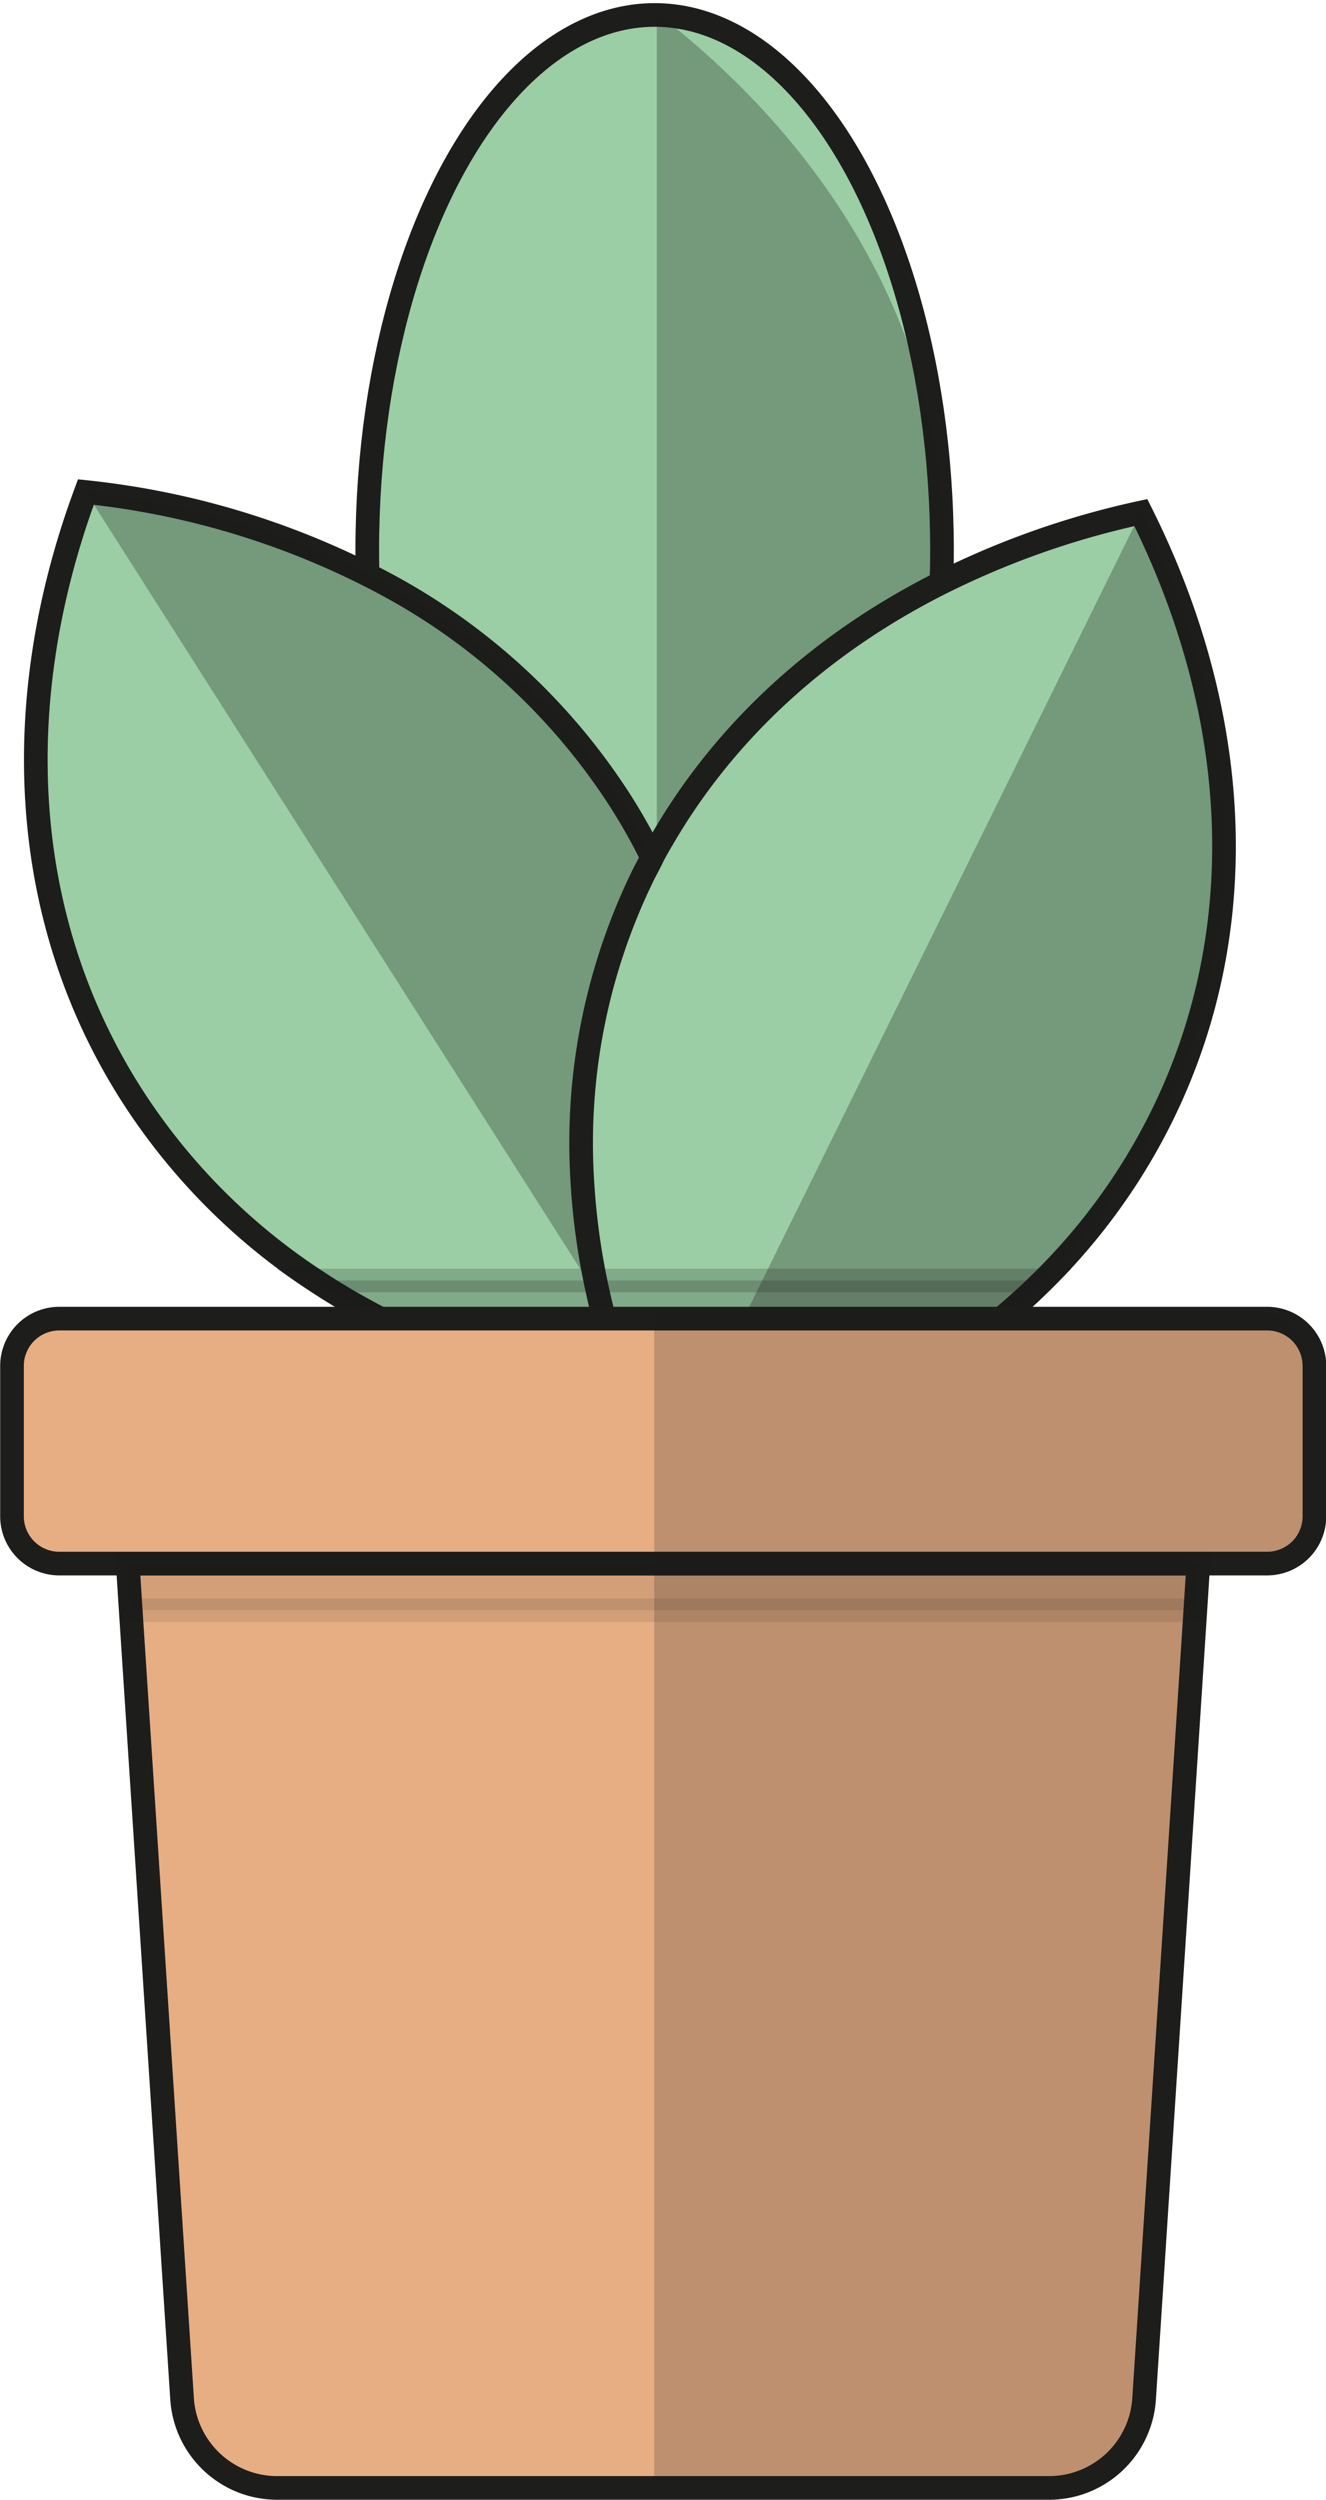 <svg xmlns="http://www.w3.org/2000/svg" viewBox="0 0 220.93 416.28"><defs><style>.cls-1{fill:#9bcea4;}.cls-1,.cls-3,.cls-4,.cls-5{stroke:#1d1d1b;stroke-miterlimit:10;stroke-width:3.94px;}.cls-2,.cls-3,.cls-5,.cls-6{fill:#1d1d1b;}.cls-2{opacity:0.3;}.cls-3,.cls-6{opacity:0.2;}.cls-4{fill:#e7ae84;}.cls-5{opacity:0.1;}</style></defs><g id="Layer_2" data-name="Layer 2"><g id="Layer_1-2" data-name="Layer 1"><g id="Plant"><ellipse class="cls-1" cx="109.07" cy="91.65" rx="47.88" ry="89.16"/><path class="cls-2" d="M157.32,91.33c0,34.84-18.31,66.38-47.89,89.16V2.17C139,25,157.32,56.49,157.32,91.33Z"/><path class="cls-1" d="M118.54,201.38q-.62,5.94-1.83,11.86a136.59,136.59,0,0,1-5.85,20.35c-2-.23-4-.5-6-.81-19.32-3-37.19-9.52-52.32-19.54a104.05,104.05,0,0,1-30.67-31C3,152.62,1.5,116.45,14.31,81.94a135.75,135.75,0,0,1,50.6,15.67,105.88,105.88,0,0,1,38.39,35.67,96.7,96.7,0,0,1,5.37,9.54c.63,1.28,1.22,2.55,1.79,3.84C118,163.76,120.55,182.45,118.54,201.38Z"/><path class="cls-2" d="M103.3,133.28c18.87,29.62,20.37,65.81,7.56,100.31L14.31,81.94C51.79,86.2,84.44,103.66,103.3,133.28Z"/><path class="cls-1" d="M193.57,185.88a101.89,101.89,0,0,1-19.78,27.36c-16.41,16.29-38.32,27.45-63.07,32.92a144,144,0,0,1-5.86-13.38,130.07,130.07,0,0,1-5-16.47c-.23-1-.46-2.05-.67-3.07A116,116,0,0,1,97,196.35a101.43,101.43,0,0,1,10.21-50.72c.47-.94,1-1.88,1.44-2.81s1.17-2.16,1.79-3.22C121,121.46,136.83,107.27,156,97.47a140.91,140.91,0,0,1,34.08-12.11C206.6,118.33,209.07,154.46,193.57,185.88Z"/><path class="cls-2" d="M193.57,185.88a101.89,101.89,0,0,1-19.78,27.36c-16.41,16.29-38.32,27.45-63.07,32.92L127,213.24,190.07,85.36C206.6,118.33,209.07,154.46,193.57,185.88Z"/><path class="cls-3" d="M173.79,213.24c-16.41,16.29-38.32,27.45-63.07,32.92a144,144,0,0,1-5.86-13.38c-19.32-3-37.19-9.52-52.32-19.54Z"/></g><g id="Pot"><path class="cls-4" d="M199.66,260.38l-.5,7.77-8.55,131.53a15.87,15.87,0,0,1-16,14.63H46.35a15.88,15.88,0,0,1-16-14.63L21.78,268.15l-.5-7.77Z"/><path class="cls-4" d="M219,227.36v25.25a7.88,7.88,0,0,1-8,7.77H10a7.88,7.88,0,0,1-8-7.77V227.36a7.88,7.88,0,0,1,8-7.77H211A7.88,7.88,0,0,1,219,227.36Z"/><polygon class="cls-5" points="199.66 260.38 199.16 268.15 21.78 268.15 21.28 260.38 199.66 260.38"/><path class="cls-6" d="M217.45,226.09v25.25a7.89,7.89,0,0,1-8,7.77H198.14l-.5,7.77L189.1,398.41a15.88,15.88,0,0,1-16,14.63H109V218.32h100.5A7.89,7.89,0,0,1,217.45,226.09Z"/></g></g></g></svg> 